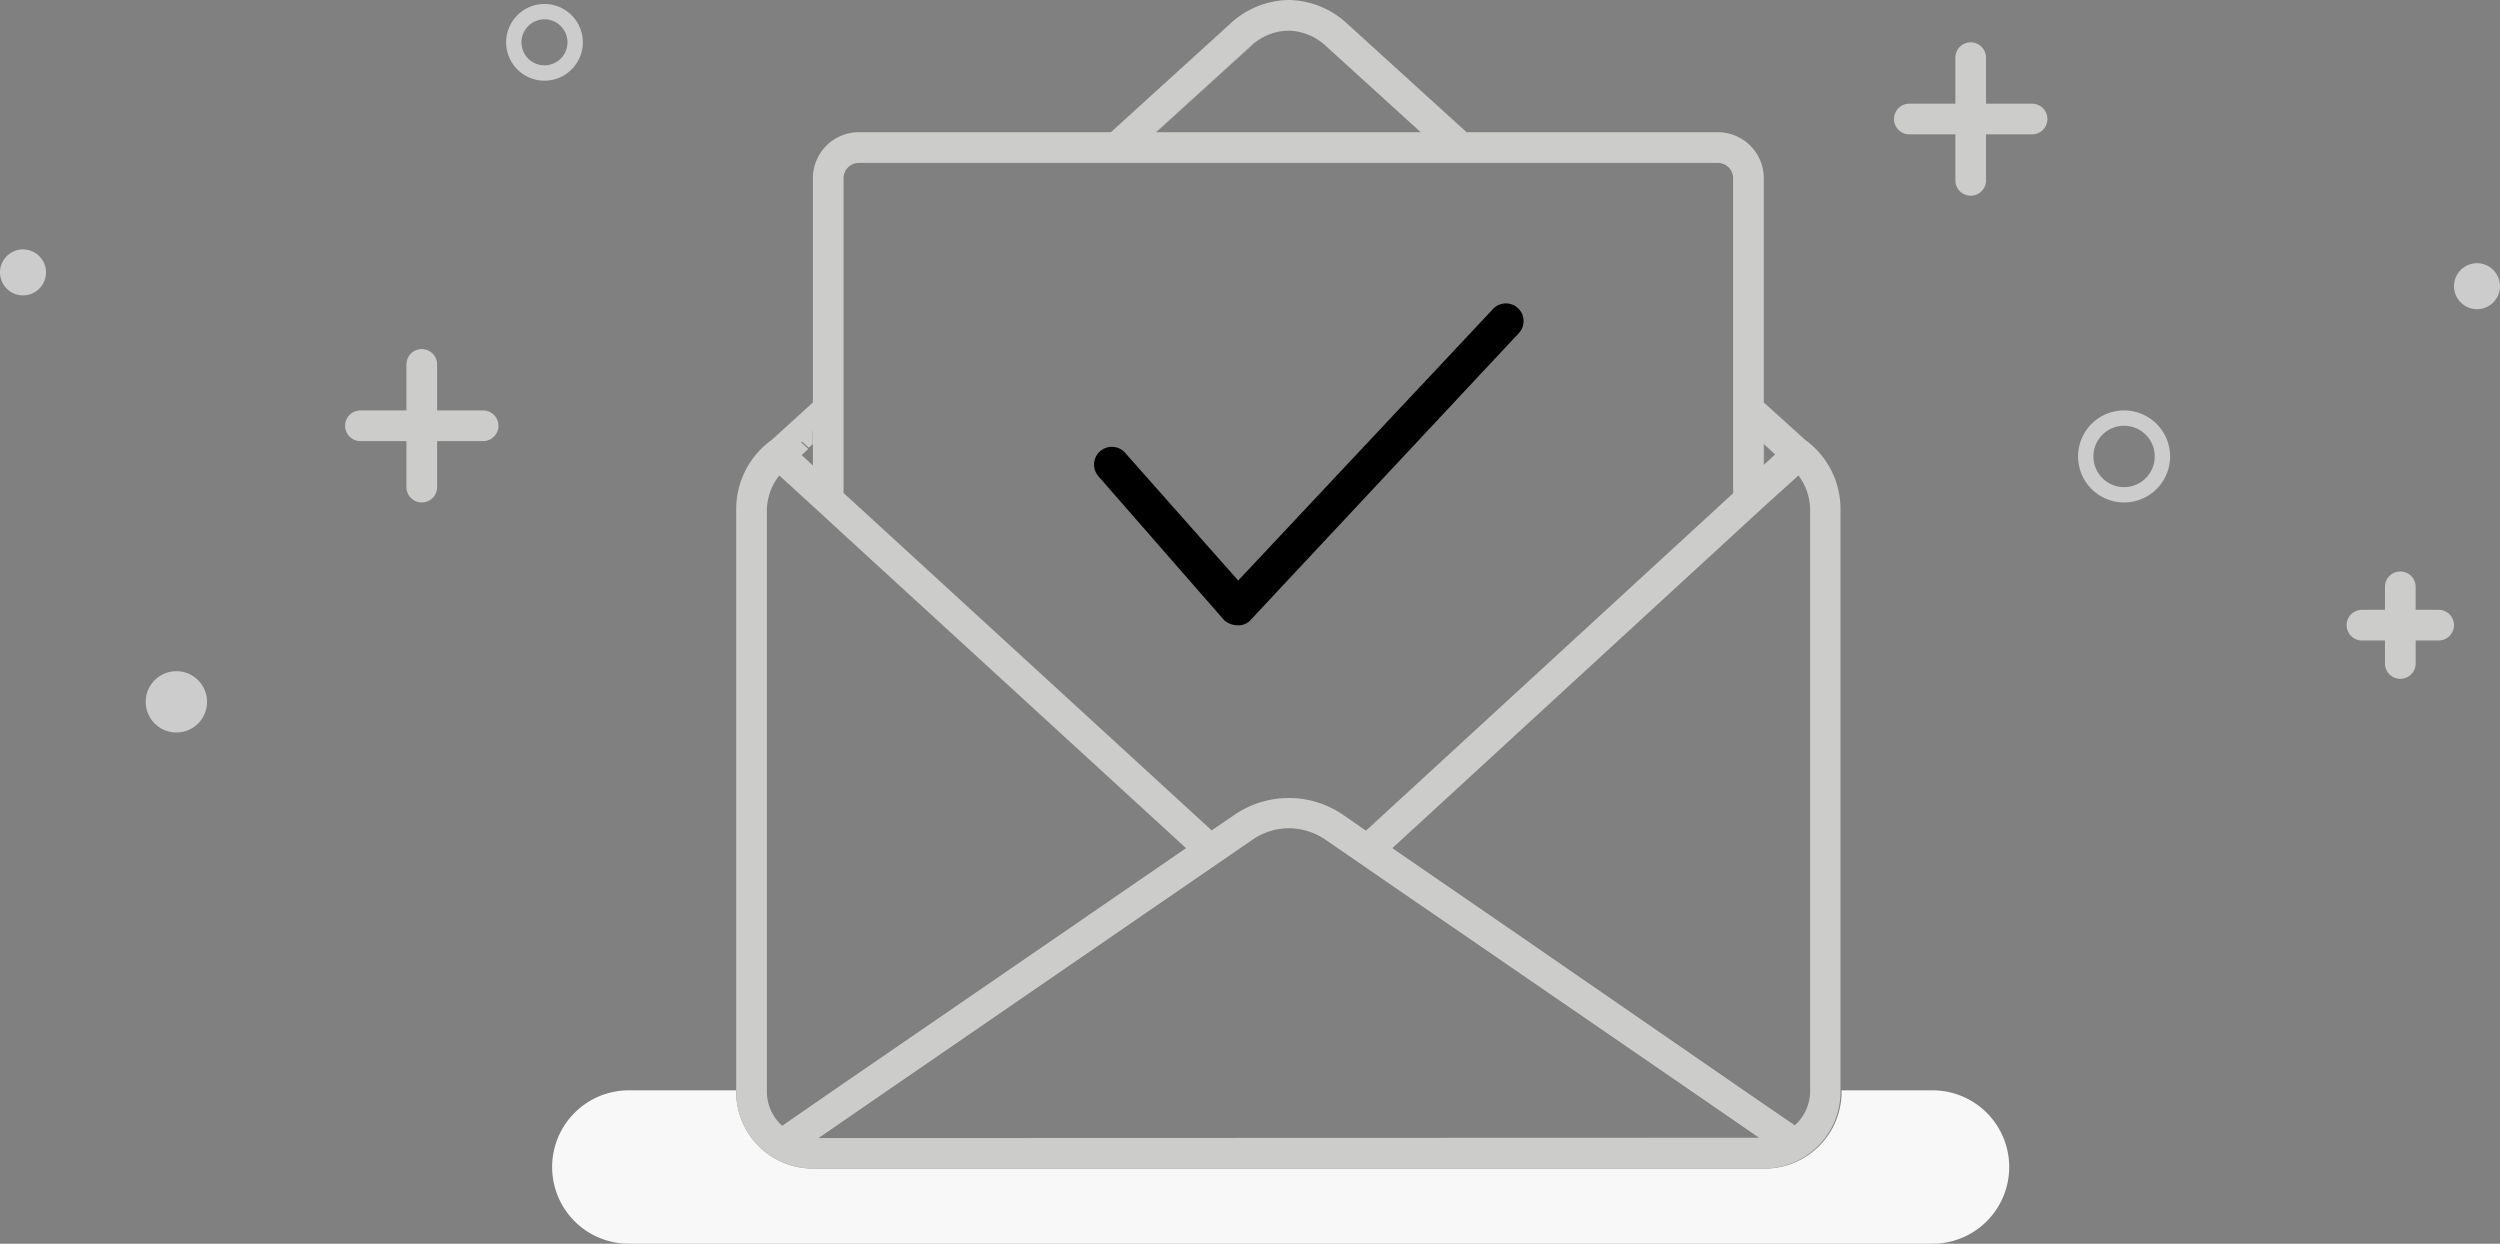 <svg xmlns="http://www.w3.org/2000/svg" viewBox="0 0 163 81.09"><rect x="0" y="0" width="163" height="81.09" fill="#808080" stroke="none"/><defs><style>.custom-cls-1{fill:#ccc;}.cls-2{fill:#cccccb;}.cls-3{fill:#f8f8f8;}.cls-4{fill:none;}.cls-5{fill:#000;}</style></defs><g id="Layer_2" data-name="Layer 2"><g id="Layer_1-2" data-name="Layer 1"><path class="custom-cls-1" d="M35.5,5.26A2.5,2.5,0,1,1,38,2.76,2.5,2.5,0,0,1,35.5,5.26Zm0-4A1.5,1.5,0,1,0,37,2.76,1.5,1.5,0,0,0,35.5,1.26Z"></path><path class="custom-cls-1" d="M138.49,32.76a3,3,0,1,1,3-3A3,3,0,0,1,138.49,32.76Zm0-5a2,2,0,1,0,2,2A2,2,0,0,0,138.49,27.76Z"></path><path class="cls-2" d="M159,39.76h-1.5v-1.5a1,1,0,1,0-2,0v1.5H154a1,1,0,0,0,0,2h1.5v1.5a1,1,0,0,0,2,0v-1.5H159a1,1,0,0,0,0-2Z"></path><path class="cls-2" d="M132.49,6.76h-3v-3a1,1,0,0,0-2,0v3h-3a1,1,0,0,0,0,2h3v3a1,1,0,1,0,2,0v-3h3a1,1,0,0,0,0-2Z"></path><path class="cls-2" d="M31.5,26.76h-3v-3a1,1,0,0,0-2,0v3h-3a1,1,0,0,0,0,2h3v3a1,1,0,1,0,2,0v-3h3a1,1,0,0,0,0-2Z"></path><circle class="custom-cls-1" cx="161.5" cy="18.66" r="1.5"></circle><circle class="custom-cls-1" cx="1.5" cy="17.76" r="1.5"></circle><circle class="custom-cls-1" cx="11.5" cy="45.76" r="2"></circle><path class="cls-3" d="M126.07,71.09h-6v.1a5,5,0,0,1-5,5H53a5,5,0,0,1-5-5v-.1h-7a5,5,0,1,0,0,10h85a5,5,0,0,0,0-10Z"></path><path class="cls-4" d="M52.73 29.19 52.29 29.59 53.02 30.27 53.02 28.92 52.99 28.95 52.99 29.44 52.73 29.19z"></path><path class="cls-4" d="M52.99 29.44 52.99 28.95 52.73 29.19 52.99 29.44z"></path><path class="cls-4" d="M71,59.62l1.46-1,4.83-3.32L55,34.82l-1-.92L53,33l-2.21-2A3.78,3.78,0,0,0,50,33.19v37.9h4.32L69.59,60.62Z"></path><path class="cls-4" d="M92.62,8.62h0L86.47,3A3.68,3.68,0,0,0,84,2h0a3.68,3.68,0,0,1,2.43,1Z"></path><path class="cls-4" d="M75.39,8.62H92.62L86.44,3A3.68,3.68,0,0,0,84,2a3.65,3.65,0,0,0-2.43,1Z"></path><path class="cls-4" d="M115.02 30.3 115.02 30.32 115.77 29.63 115.02 28.94 115.02 28.97 115.74 29.63 115.02 30.3z"></path><path class="cls-4" d="M115.74 29.63 115.02 28.97 115.02 30.3 115.74 29.63z"></path><path class="cls-4" d="M80.55,53.08a6.26,6.26,0,0,1,7,0l1.53,1.06,23.94-22V11.62a1,1,0,0,0-1-1H56a1,1,0,0,0-1,1h0a1,1,0,0,1,1-1h0a1,1,0,0,0-1,1v12.8h0v1.35h0V32.1l24,22ZM71.77,29.45a1.13,1.13,0,0,1,1.63.12l7.33,8.28L97.37,20.12A1.15,1.15,0,0,1,99,21.75L81.54,40.42a1.05,1.05,0,0,1-.81.35,1.33,1.33,0,0,1-.93-.35l-8.15-9.33A1.14,1.14,0,0,1,71.77,29.45Z"></path><path class="cls-4" d="M117.26,31,115,33,114,34l-1,.92L90.78,55.3l4.83,3.32,1.45,1,1.46,1,15.24,10.47H118V33.19A3.78,3.78,0,0,0,117.26,31Z"></path><path class="cls-4" d="M93.53,59.62l-1.46-1-5.65-3.89A4.31,4.31,0,0,0,84,54a4.23,4.23,0,0,0-2.35.72L76,58.62l-1.46,1-1.45,1L57.87,71.09h52.36L95,60.62Z"></path><path class="cls-2" d="M117.7,28.68,115,26.24V11.62a3,3,0,0,0-3-3H95.62l-7.81-7.1A5.72,5.72,0,0,0,84.05,0H84a5.72,5.72,0,0,0-3.76,1.52l-7.81,7.1H56a3,3,0,0,0-3,3V26.24l-2.68,2.44A5.55,5.55,0,0,0,48,33.19v38a5,5,0,0,0,5,5h62a5,5,0,0,0,5-5v-38A5.56,5.56,0,0,0,117.7,28.68Zm-2.71.26,0,0v0l.75.69-.75.69v0l0,0ZM81.54,3A3.68,3.68,0,0,1,84,2h0a3.68,3.68,0,0,1,2.45,1l6.18,5.62H75.36ZM55,27.1V25.77h0V24.42h0V11.62h0a1,1,0,0,1,1-1h56a1,1,0,0,1,1,1V32.16l-23.94,22-1.53-1.06a6.26,6.26,0,0,0-7,0L79,54.14l-24-22Zm-2,1V29l0,0v1.35l-.73-.68.43-.4-.46-.43Zm-2,45.3a3,3,0,0,1-1-2.2v-38A3.78,3.78,0,0,1,50.81,31L53,33l1,.92,1,.92L77.33,55.3,72.5,58.62l-1.46,1-1.45,1L54.34,71.09Zm2.37.8,4.5-3.1L73.12,60.62l1.45-1,1.46-1,5.66-3.89A4.23,4.23,0,0,1,84,54a4.31,4.31,0,0,1,2.38.72l5.65,3.89,1.46,1,1.46,1,15.24,10.47,4.5,3.1Zm64.65-3a3,3,0,0,1-1,2.17l-3.31-2.27L98.52,60.62l-1.46-1-1.45-1L90.78,55.3,113,34.88l1-.92,1-.92L117.26,31a3.78,3.78,0,0,1,.76,2.21v38Z"></path><path class="cls-2" d="M52.99 28.95 52.99 28.09 52.26 28.76 52.73 29.19 52.99 28.95z"></path><path class="cls-2" d="M115.02 28.97 114.99 28.94 114.99 30.32 115.02 30.3 115.02 28.97z"></path><path class="cls-2" d="M92.62,8.62H75.39L81.58,3A3.65,3.65,0,0,1,84,2h0a3.68,3.68,0,0,0-2.45,1L75.36,8.62Z"></path><path class="cls-5 customColor" d="M80.73,40.77a1.05,1.05,0,0,0,.81-.35L99,21.75a1.15,1.15,0,0,0-1.63-1.63L80.73,37.85,73.4,29.57a1.16,1.16,0,1,0-1.75,1.52l8.15,9.33A1.33,1.33,0,0,0,80.73,40.77Z"></path></g></g></svg>
